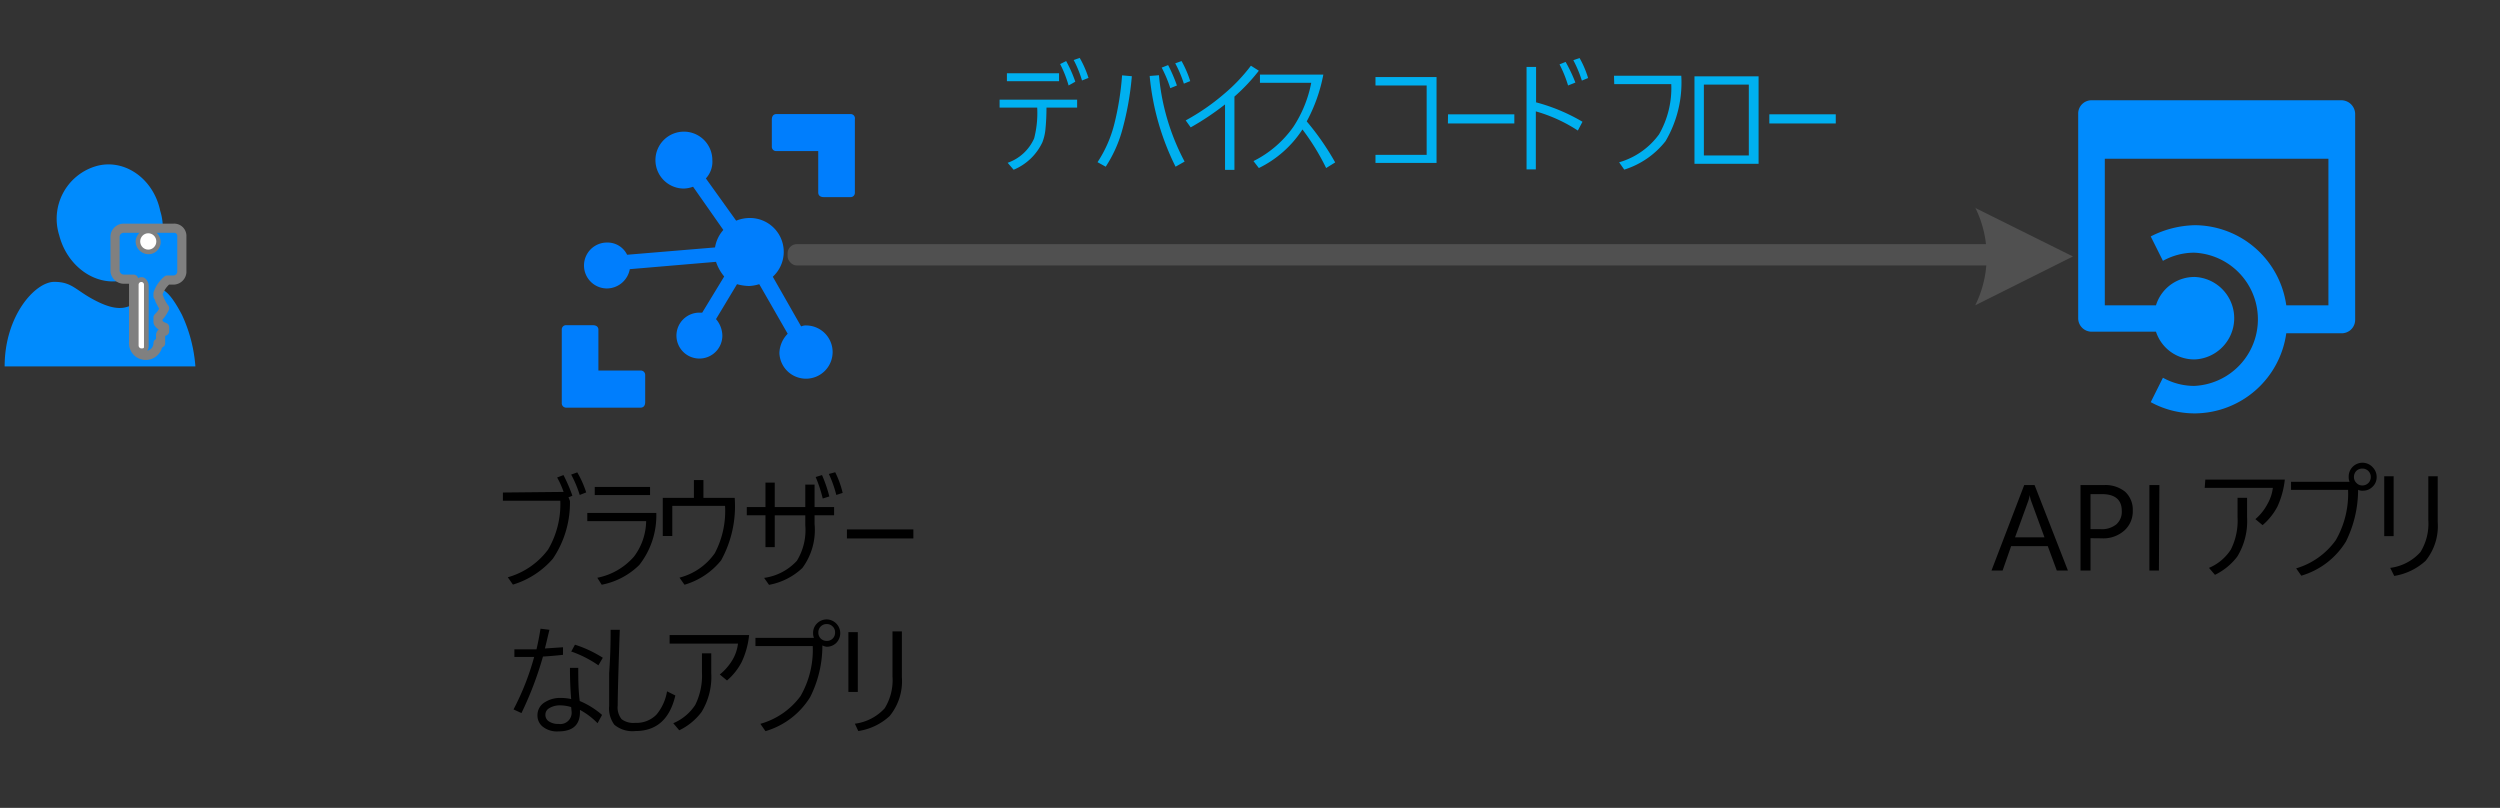 <svg xmlns="http://www.w3.org/2000/svg" viewBox="0 0 204.71 66.15"><rect x="0" y="0" width="204.71" height="66.15" fill="#333333" stroke="none"/><defs><style>.cls-1{fill:#007efd;}.cls-2,.cls-3{fill:#008bfd;}.cls-3{stroke:gray;stroke-linecap:round;stroke-linejoin:round;stroke-width:0.75px;}.cls-4{fill:#fff;}.cls-5{fill:#505050;}.cls-6{fill:#00b0f0;}</style></defs><title>OJ104546516</title><g id="shapes"><g id="group1195-2"><g id="shape1200-7"><path class="cls-1" d="M69.66,9.34H63.58c-.23,0-.38.15-.38.46V12a.35.35,0,0,0,.38.37H67v3.39c0,.23.15.38.45.38h2.18a.35.35,0,0,0,.37-.38v-6A.35.35,0,0,0,69.66,9.34Zm-17.19,21H49V27c0-.22-.15-.37-.45-.37H46.4A.35.35,0,0,0,46,27v6a.36.36,0,0,0,.38.38h6.07c.23,0,.38-.15.38-.45V30.72A.36.36,0,0,0,52.47,30.34Zm13.58-3.69a.9.9,0,0,0-.45.08l-2.32-4.07a2.77,2.77,0,0,0-1.88-4.81,3,3,0,0,0-1.12.22L57.8,14.61a2,2,0,0,0,.53-1.5A2.33,2.33,0,1,0,56,15.44a2.38,2.38,0,0,0,.75-.15l2.48,3.54a2.82,2.82,0,0,0-.68,1.43l-7.2.6a1.78,1.78,0,0,0-1.65-1,1.88,1.88,0,0,0,0,3.76,1.92,1.92,0,0,0,1.87-1.58l7.06-.6a3.74,3.74,0,0,0,.67,1.2L57.5,25.6h-.22a1.88,1.88,0,1,0,1.87,1.88,2.13,2.13,0,0,0-.52-1.35l1.72-2.86a4,4,0,0,0,1,.15,3.38,3.38,0,0,0,.82-.15l2.33,4.06a2.34,2.34,0,0,0-.68,1.58,2.18,2.18,0,1,0,2.25-2.26Z"/></g></g><g id="group1201-12"><g id="group1202-13"><g id="group1203-14"><g id="group1204-15"><g id="shape1205-16"><path class="cls-2" d="M7.85,13.61a4.49,4.49,0,0,0-3,5.66c.66,2.56,3,4.22,5.27,3.67a4.5,4.5,0,0,0,3-5.67C12.57,14.61,10.16,12.94,7.85,13.61Z"/></g></g><g id="group1206-18"><g id="shape1207-19"><path class="cls-2" d="M12.79,23.63c-.44,0-.88.78-1.54,1.11s-1.32.89-3.18,0S6,23.08,4.44,23.08.38,25.85.38,30H16a12.14,12.14,0,0,0-1.1-4.22C13.77,23.63,13.23,23.63,12.79,23.63Z"/></g></g></g></g><g id="group1208-21"><g id="shape1209-22"><path class="cls-3" d="M14.19,18.69H10.07a.71.71,0,0,0-.65.66V22.2a.73.73,0,0,0,.76.66h.76V28a1,1,0,0,0,1,1.1,1,1,0,0,0,1-1h.21v-.65c0-.22.33-.33.33-.33V26.8c-.33-.11-.54-.33-.54-.44V26l.21-.22a3.55,3.55,0,0,0,.33-.54,2.4,2.4,0,0,1-.33-.55c-.1-.11-.1-.33-.21-.44v-.22a2.51,2.51,0,0,1,.76-1.1h.54a.7.7,0,0,0,.65-.65v-3A.63.63,0,0,0,14.19,18.69ZM11.8,28.22c0,.22,0,.33-.21.33s-.22-.22-.22-.33V23.4c0-.22.11-.33.22-.33s.21.22.21.33Zm.33-7.78a.69.69,0,0,1-.65-.65.7.7,0,0,1,.65-.66.71.71,0,0,1,.65.66A.62.62,0,0,1,12.13,20.44Z"/></g><g id="shape1210-24"><path class="cls-4" d="M11.57,28.53a.24.24,0,0,1-.22-.22v-5a.22.22,0,1,1,.44,0v5.11C11.79,28.53,11.68,28.53,11.57,28.53Z"/></g><g id="shape1211-26"><ellipse class="cls-4" cx="12.14" cy="19.77" rx="0.66" ry="0.67"/></g></g></g><path class="cls-2" d="M191.76,8.21h-20.5a1.09,1.09,0,0,0-1.09,1.1V26.05a1.1,1.1,0,0,0,1.09,1.11h5.28a3.29,3.29,0,0,0,3.21,2.27,3.38,3.38,0,0,0,0-6.75A3.29,3.29,0,0,0,176.54,25h-4.19V13h18.31V25h-3.45a7.61,7.61,0,0,0-7.46-6.56,8.25,8.25,0,0,0-3.64.92l1,2a5.27,5.27,0,0,1,2.55-.67,5.46,5.46,0,0,1,0,10.91,5.27,5.27,0,0,1-2.55-.67l-1,2a7.51,7.51,0,0,0,3.64.92,7.61,7.61,0,0,0,7.46-6.56h4.55a1.1,1.1,0,0,0,1.09-1.11V9.31A1.14,1.14,0,0,0,191.76,8.21Z"/><g id="shape1213-31"><g id="lend5"><path class="cls-5" d="M161.69,17l8.05,4-8,4a9,9,0,0,0,0-8"/></g></g></g><g id="text"><path class="cls-6" d="M84.93,8.81H81.85V8.16H88.2v.65H85.69a18.29,18.29,0,0,1-.09,1.83,4,4,0,0,1-.24,1A4.51,4.51,0,0,1,83,13.9l-.49-.57a3.7,3.7,0,0,0,2.17-2A8.31,8.31,0,0,0,84.93,8.81ZM82.45,6h4.27v.65H82.45Zm4.35-.75L87.3,5a10.32,10.32,0,0,1,.75,1.69L87.5,7A9.35,9.35,0,0,0,86.8,5.23Zm1.11-.33.5-.18a8.31,8.31,0,0,1,.72,1.64l-.53.21A9.26,9.26,0,0,0,87.91,4.9Z"/><path class="cls-6" d="M89.87,13.28a10.23,10.23,0,0,0,1.39-3.19,23.4,23.4,0,0,0,.62-3.92l.8.07a24.21,24.21,0,0,1-.82,4.53,10.63,10.63,0,0,1-1.32,2.88Zm4.27-7.06.76-.06A18.53,18.53,0,0,0,97,13.23l-.74.42A20.91,20.91,0,0,1,94.14,6.22Zm1-.69.51-.2A12.47,12.47,0,0,1,96.37,7l-.54.22A10.68,10.68,0,0,0,95.12,5.53Zm1.11-.35.5-.18a8.62,8.62,0,0,1,.71,1.64l-.52.21A9.58,9.58,0,0,0,96.23,5.18Z"/><path class="cls-6" d="M100.31,8.55a22.06,22.06,0,0,1-2.81,1.88l-.41-.57a18,18,0,0,0,3.12-2.15,14.15,14.15,0,0,0,2.22-2.33l.65.41a15.3,15.3,0,0,1-2,2.12v6h-.77Z"/><path class="cls-6" d="M106.65,10.6a8.91,8.91,0,0,1-3.57,3.16l-.44-.57a8.79,8.79,0,0,0,3.27-2.81,10,10,0,0,0,1.46-3.6h-4.2V6.11h5.19A13.26,13.26,0,0,1,107,9.94a21.54,21.54,0,0,1,2.33,3.36l-.74.46A18.82,18.82,0,0,0,106.65,10.6Z"/><path class="cls-6" d="M117.63,13.34h-5v-.66h4.19V7h-4.19V6.31h5Z"/><path class="cls-6" d="M118.57,9.36H124v.75h-5.44Z"/><path class="cls-6" d="M125.76,9.12v4.75H125V5.48h.78v2.9a15,15,0,0,1,3.8,1.59l-.38.72A12.52,12.52,0,0,0,125.76,9.12Zm1.94-3.85.5-.2A12.79,12.79,0,0,1,129,6.76L128.4,7A9.91,9.91,0,0,0,127.7,5.27Zm1.13-.34.51-.18a7.82,7.82,0,0,1,.7,1.64l-.51.21A10,10,0,0,0,128.83,4.93Z"/><path class="cls-6" d="M132.16,6.2h5.51a9.46,9.46,0,0,1-1.29,5.36A6.94,6.94,0,0,1,133,13.89l-.42-.6A6.15,6.15,0,0,0,135.85,11a7.62,7.62,0,0,0,1-4.11h-4.67Z"/><path class="cls-6" d="M138.75,13.41V6.25H144v7.16Zm4.45-.68V6.93h-3.68v5.8Z"/><path class="cls-6" d="M144.88,9.36h5.44v.75h-5.44Z"/><path d="M46.15,40.28a7,7,0,0,0-.53-1.18l.52-.2a13.39,13.39,0,0,1,.73,1.69l-.32.13.12.3a8.18,8.18,0,0,1-1.4,4.73A7,7,0,0,1,42,47.87l-.42-.6A6.21,6.21,0,0,0,44.88,45a7.35,7.35,0,0,0,1-4H41.18v-.67Zm.62-1.42.5-.18A8.31,8.31,0,0,1,48,40.32l-.53.21A9.26,9.26,0,0,0,46.77,38.86Z"/><path d="M48.09,42h5.65a6.56,6.56,0,0,1-1.39,4.26,6,6,0,0,1-3.08,1.62l-.36-.57a5.35,5.35,0,0,0,3-1.73,4.94,4.94,0,0,0,1-2.91H48.09Zm.61-2.13h4.53v.67H48.7Z"/><path d="M57.6,40.77h2.56a9.2,9.2,0,0,1-1.11,5.11,6,6,0,0,1-3,2l-.41-.58a5.06,5.06,0,0,0,2.89-2,7.4,7.4,0,0,0,.84-3.88H55.05v2.47h-.78V40.77h2.55V39.31h.78Z"/><path d="M63.44,41.52h2.5V39.68h.76v1.84h1.6v.67H66.7v.71a5.24,5.24,0,0,1-1,3.61,5.38,5.38,0,0,1-2.73,1.38l-.4-.57a4.46,4.46,0,0,0,2.68-1.4A4.8,4.8,0,0,0,65.94,43v-.8h-2.5V44.8h-.76V42.19H61.15v-.67h1.53v-2h.76Zm3.35-2.46.52-.16a11.59,11.59,0,0,1,.6,1.75l-.54.17A11.33,11.33,0,0,0,66.79,39.06Zm1.08-.25.52-.14A7.56,7.56,0,0,1,69,40.36l-.52.17A9.59,9.59,0,0,0,67.87,38.81Z"/><path d="M69.35,43.35h5.44v.74H69.35Z"/><path d="M44.62,53.1,46.1,53v.62c-.54.06-1.09.11-1.64.14a28.29,28.29,0,0,1-1.76,4.63l-.65-.3a21.39,21.39,0,0,0,1.69-4.3q-.81,0-1.62,0l0-.62c.56,0,1.16,0,1.81,0,.13-.56.24-1.12.33-1.69l.73.09C44.88,52,44.77,52.51,44.62,53.1Zm2.15,4.14c-.06-.72-.1-1.56-.1-2.55h.68c0,.85,0,1.75.12,2.71a6.8,6.8,0,0,1,1.83,1.14l-.37.68a5.94,5.94,0,0,0-1.44-1.09v.17q0,1.59-1.77,1.59a1.87,1.87,0,0,1-1.32-.42,1.17,1.17,0,0,1-.39-.92,1.22,1.22,0,0,1,.64-1.07,2.31,2.31,0,0,1,1.25-.33A4.14,4.14,0,0,1,46.77,57.24Zm0,.66a3.06,3.06,0,0,0-.83-.14,1.67,1.67,0,0,0-1,.25.6.6,0,0,0-.28.52.62.62,0,0,0,.3.55,1.38,1.38,0,0,0,.79.2.93.93,0,0,0,1.05-1.06Zm0-4.54.31-.57a9.75,9.75,0,0,1,2.28,1.07l-.36.62A9.13,9.13,0,0,0,46.81,53.36Z"/><path d="M50,51.57h.75c-.12,3.42-.17,5.49-.17,6.19a1.53,1.53,0,0,0,.32,1.13,1.6,1.6,0,0,0,1.11.3,2.29,2.29,0,0,0,1.74-.67,4,4,0,0,0,.87-1.91l.68.34q-.68,2.91-3.27,2.91a2.31,2.31,0,0,1-1.72-.51,2.23,2.23,0,0,1-.43-1.54c0-.37,0-1.26,0-2.68C50,53.41,50,52.22,50,51.57Z"/><path d="M54.83,52h6.51a6.77,6.77,0,0,1-.61,2.21,5,5,0,0,1-1.2,1.51l-.59-.49A4.53,4.53,0,0,0,60,54a3.44,3.44,0,0,0,.43-1.3H54.83Zm.3,7.22a4,4,0,0,0,1.8-1.5,5.42,5.42,0,0,0,.55-2.65V53.5h.76v1.6a5.52,5.52,0,0,1-.8,3.21,5,5,0,0,1-1.82,1.49Z"/><path d="M67.34,52.85a9.36,9.36,0,0,1-1,4.23,6.41,6.41,0,0,1-3.66,2.79l-.42-.6A6.14,6.14,0,0,0,65.55,57a7.58,7.58,0,0,0,1-4.1H61.86v-.67h4.79a.94.94,0,0,1-.07-.39,1.08,1.08,0,0,1,.36-.83,1.13,1.13,0,0,1,.76-.29,1.13,1.13,0,0,1,.75,1.95,1.12,1.12,0,0,1-.75.29A1,1,0,0,1,67.34,52.85Zm.36-1.75a.67.67,0,0,0-.69.69.67.67,0,0,0,.22.52.7.7,0,0,0,.47.17.65.65,0,0,0,.51-.22.67.67,0,0,0,.17-.47.64.64,0,0,0-.22-.51A.65.65,0,0,0,67.7,51.1Z"/><path d="M70.24,51.76v4.9h-.77v-4.9ZM70,59.26A4,4,0,0,0,72.44,58a4.38,4.38,0,0,0,.64-2.62V51.7h.77v3.75a4.51,4.51,0,0,1-1,3.18,4.83,4.83,0,0,1-2.57,1.23Z"/><path d="M169.33,46.72h-.91l-.74-2h-3l-.7,2h-.91l2.68-7h.85ZM167.41,44l-1.1-3a2.75,2.75,0,0,1-.11-.47h0a2.53,2.53,0,0,1-.11.47L165,44Z"/><path d="M171.18,44.07v2.65h-.82v-7h1.92a2.56,2.56,0,0,1,1.74.55,2,2,0,0,1,.62,1.54,2.1,2.1,0,0,1-.69,1.63,2.57,2.57,0,0,1-1.85.64Zm0-3.61v2.87H172a1.89,1.89,0,0,0,1.29-.39,1.37,1.37,0,0,0,.45-1.1c0-.92-.55-1.38-1.64-1.38Z"/><path d="M176.78,46.72H176v-7h.82Z"/><path d="M180.58,39.27h6.51a7.1,7.1,0,0,1-.61,2.22A5.16,5.16,0,0,1,185.27,43l-.59-.49a4.21,4.21,0,0,0,1-1.26,3.49,3.49,0,0,0,.43-1.3h-5.58Zm.3,7.23A3.93,3.93,0,0,0,182.67,45a5.24,5.24,0,0,0,.55-2.64V40.76H184v1.61a5.54,5.54,0,0,1-.8,3.2,5.06,5.06,0,0,1-1.83,1.5Z"/><path d="M193.09,40.11a9.53,9.53,0,0,1-1,4.24,6.39,6.39,0,0,1-3.65,2.79l-.42-.6a6.11,6.11,0,0,0,3.25-2.32,7.62,7.62,0,0,0,1-4.11H187.6v-.66h4.79a1,1,0,0,1-.07-.4,1.13,1.13,0,0,1,2-.75,1.12,1.12,0,0,1,.29.75,1.07,1.07,0,0,1-.37.84,1.08,1.08,0,0,1-.75.29A.84.84,0,0,1,193.09,40.11Zm.35-1.74a.67.67,0,0,0-.52.22.71.71,0,0,0-.17.46.67.67,0,0,0,.23.52.63.63,0,0,0,.46.18.68.68,0,0,0,.52-.23.7.7,0,0,0,.17-.47.68.68,0,0,0-.23-.51A.67.67,0,0,0,193.44,38.37Z"/><path d="M196,39v4.9h-.77V39Zm-.28,7.5a4,4,0,0,0,2.48-1.3,4.43,4.43,0,0,0,.64-2.62V39h.77v3.75a4.51,4.51,0,0,1-1,3.18,5,5,0,0,1-2.56,1.23Z"/><rect class="cls-5" x="64.49" y="19.99" width="99.53" height="1.75" rx="0.76"/></g></svg>